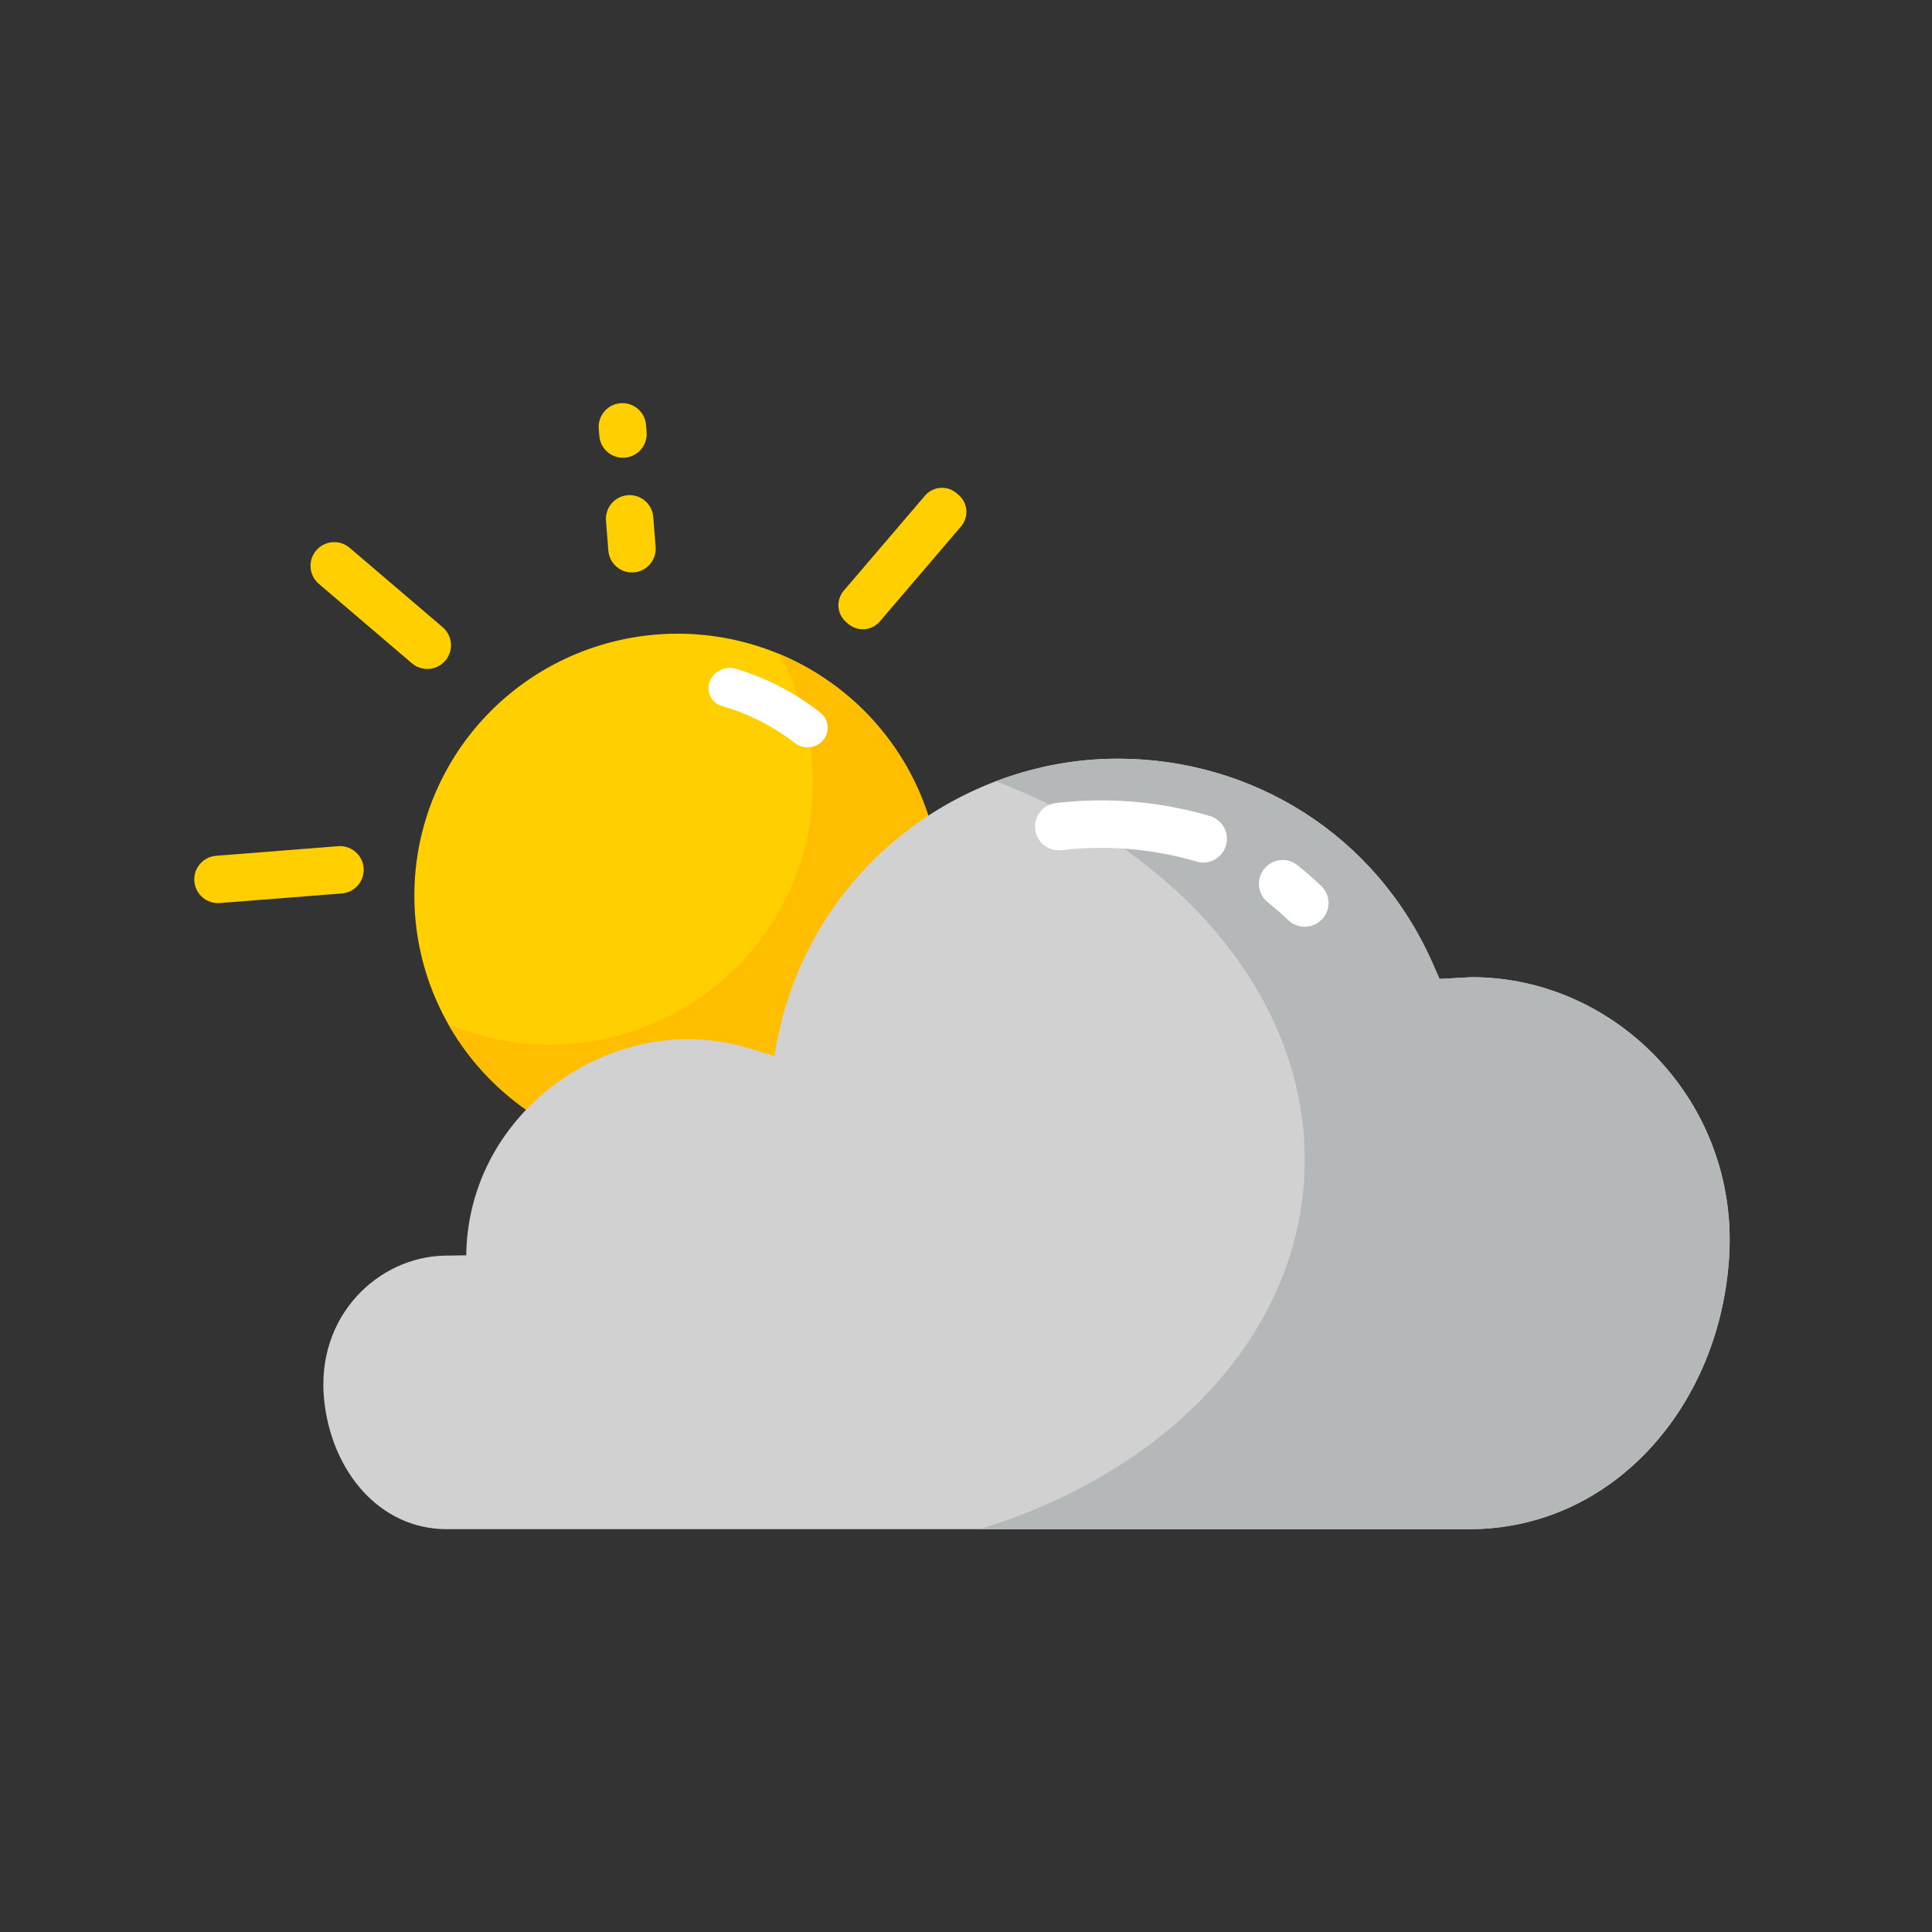 <svg xmlns="http://www.w3.org/2000/svg" xmlns:xlink="http://www.w3.org/1999/xlink" width="1080" zoomAndPan="magnify" viewBox="0 0 810 810" height="1080" preserveAspectRatio="xMidYMid meet" version="1.0"><rect x="0" y="0" width="810" height="810" fill="#333333" stroke="none"/><defs><clipPath id="b967345af8"><path d="M 135 318 L 726 318 L 726 641.113 L 135 641.113 Z M 135 318 " clip-rule="nonzero"/></clipPath><clipPath id="45ac4651ad"><path d="M 410 318 L 726 318 L 726 641.113 L 410 641.113 Z M 410 318 " clip-rule="nonzero"/></clipPath></defs><path fill="#ffcf00" d="M 270.855 178.172 L 271.094 181.203 C 271.523 186.676 267.434 191.461 261.961 191.891 C 256.484 192.32 251.699 188.234 251.266 182.762 L 251.027 179.73 C 250.598 174.258 254.688 169.477 260.16 169.047 C 265.637 168.613 270.422 172.703 270.855 178.172 Z M 270.855 178.172 " fill-opacity="1" fill-rule="nonzero"/><path fill="#ffcf00" d="M 146.59 229.668 L 185.598 262.973 C 189.773 266.535 190.27 272.809 186.703 276.984 C 183.137 281.156 176.859 281.648 172.684 278.086 L 133.672 244.781 C 129.496 241.215 129.004 234.945 132.57 230.77 C 136.137 226.598 142.414 226.105 146.59 229.668 Z M 146.59 229.668 " fill-opacity="1" fill-rule="nonzero"/><path fill="#ffcf00" d="M 90.613 358.789 L 141.762 354.77 C 147.234 354.34 152.023 358.426 152.453 363.898 C 152.883 369.367 148.793 374.152 143.32 374.582 L 92.172 378.602 C 86.695 379.031 81.91 374.945 81.48 369.473 C 81.047 364.004 85.141 359.219 90.613 358.789 Z M 90.613 358.789 " fill-opacity="1" fill-rule="nonzero"/><path fill="#ffcf00" d="M 402.922 220.711 L 368.887 260.535 C 365.516 264.477 359.586 264.945 355.641 261.578 L 354.809 260.863 C 350.863 257.496 350.395 251.57 353.766 247.629 L 387.801 207.805 C 391.172 203.859 397.102 203.395 401.047 206.762 L 401.879 207.477 C 405.824 210.844 406.293 216.77 402.922 220.711 Z M 402.922 220.711 " fill-opacity="1" fill-rule="nonzero"/><path fill="#ffcf00" d="M 273.887 216.746 L 274.875 229.293 C 275.305 234.766 271.219 239.551 265.742 239.98 C 260.266 240.41 255.48 236.324 255.051 230.852 L 254.062 218.305 C 253.633 212.832 257.719 208.047 263.195 207.617 C 268.672 207.188 273.457 211.273 273.887 216.746 Z M 273.887 216.746 " fill-opacity="1" fill-rule="nonzero"/><path fill="#ffcf00" d="M 394.441 375.465 C 394.441 377.262 394.395 379.059 394.309 380.852 C 394.219 382.648 394.086 384.441 393.91 386.227 C 393.73 388.016 393.512 389.797 393.246 391.574 C 392.98 393.352 392.672 395.121 392.32 396.887 C 391.965 398.648 391.57 400.398 391.133 402.145 C 390.691 403.887 390.211 405.617 389.688 407.336 C 389.164 409.055 388.598 410.762 387.988 412.453 C 387.379 414.145 386.73 415.82 386.039 417.48 C 385.348 419.141 384.617 420.781 383.844 422.406 C 383.07 424.031 382.258 425.637 381.41 427.219 C 380.559 428.805 379.668 430.367 378.738 431.91 C 377.809 433.449 376.844 434.969 375.84 436.461 C 374.836 437.957 373.797 439.426 372.723 440.867 C 371.645 442.312 370.535 443.727 369.391 445.117 C 368.242 446.504 367.062 447.863 365.852 449.195 C 364.637 450.527 363.395 451.828 362.117 453.098 C 360.84 454.371 359.531 455.609 358.191 456.816 C 356.855 458.02 355.488 459.195 354.09 460.336 C 352.695 461.473 351.27 462.578 349.82 463.648 C 348.371 464.719 346.895 465.754 345.391 466.754 C 343.891 467.75 342.363 468.711 340.816 469.637 C 339.266 470.559 337.695 471.445 336.102 472.293 C 334.508 473.137 332.898 473.945 331.266 474.715 C 329.633 475.484 327.98 476.211 326.312 476.898 C 324.645 477.586 322.957 478.23 321.258 478.836 C 319.559 479.441 317.844 480.008 316.113 480.527 C 314.387 481.051 312.645 481.527 310.895 481.965 C 309.141 482.402 307.379 482.797 305.609 483.145 C 303.836 483.496 302.059 483.805 300.273 484.066 C 298.484 484.332 296.691 484.551 294.895 484.727 C 293.098 484.902 291.297 485.035 289.492 485.125 C 287.691 485.211 285.883 485.254 284.078 485.254 C 282.273 485.254 280.469 485.211 278.664 485.125 C 276.859 485.035 275.059 484.902 273.262 484.727 C 271.465 484.551 269.672 484.332 267.887 484.066 C 266.098 483.805 264.32 483.496 262.547 483.145 C 260.777 482.797 259.016 482.402 257.262 481.965 C 255.512 481.527 253.77 481.051 252.043 480.527 C 250.312 480.008 248.602 479.441 246.898 478.836 C 245.199 478.23 243.516 477.586 241.844 476.898 C 240.176 476.211 238.527 475.484 236.895 474.715 C 235.262 473.945 233.648 473.137 232.055 472.293 C 230.461 471.445 228.891 470.559 227.34 469.637 C 225.793 468.711 224.266 467.75 222.766 466.754 C 221.262 465.754 219.789 464.719 218.336 463.648 C 216.887 462.578 215.461 461.473 214.066 460.336 C 212.672 459.195 211.305 458.02 209.965 456.816 C 208.625 455.609 207.32 454.371 206.043 453.098 C 204.766 451.828 203.52 450.527 202.305 449.195 C 201.094 447.863 199.914 446.504 198.77 445.117 C 197.621 443.727 196.512 442.312 195.438 440.867 C 194.359 439.426 193.32 437.957 192.316 436.461 C 191.312 434.969 190.348 433.449 189.418 431.91 C 188.492 430.367 187.602 428.805 186.75 427.219 C 185.898 425.637 185.086 424.031 184.312 422.406 C 183.543 420.781 182.809 419.141 182.117 417.48 C 181.426 415.82 180.777 414.145 180.168 412.453 C 179.559 410.762 178.992 409.055 178.469 407.336 C 177.945 405.617 177.465 403.887 177.023 402.145 C 176.586 400.398 176.191 398.648 175.84 396.887 C 175.484 395.121 175.176 393.352 174.91 391.574 C 174.648 389.797 174.426 388.016 174.25 386.227 C 174.07 384.441 173.938 382.648 173.852 380.852 C 173.762 379.059 173.719 377.262 173.719 375.465 C 173.719 373.668 173.762 371.875 173.852 370.078 C 173.938 368.285 174.07 366.492 174.25 364.707 C 174.426 362.918 174.648 361.133 174.91 359.355 C 175.176 357.578 175.484 355.809 175.84 354.047 C 176.191 352.285 176.586 350.531 177.023 348.789 C 177.465 347.047 177.945 345.316 178.469 343.598 C 178.992 341.875 179.559 340.172 180.168 338.48 C 180.777 336.789 181.426 335.113 182.117 333.453 C 182.809 331.793 183.543 330.148 184.312 328.527 C 185.086 326.902 185.898 325.297 186.75 323.711 C 187.602 322.129 188.492 320.566 189.418 319.023 C 190.348 317.48 191.312 315.965 192.316 314.473 C 193.32 312.977 194.359 311.508 195.438 310.066 C 196.512 308.621 197.621 307.207 198.77 305.816 C 199.914 304.43 201.094 303.066 202.305 301.738 C 203.52 300.406 204.766 299.105 206.043 297.832 C 207.32 296.562 208.625 295.324 209.965 294.117 C 211.305 292.91 212.672 291.738 214.066 290.598 C 215.461 289.457 216.887 288.352 218.336 287.281 C 219.789 286.211 221.262 285.18 222.766 284.18 C 224.266 283.184 225.793 282.223 227.34 281.297 C 228.891 280.375 230.461 279.488 232.055 278.641 C 233.648 277.793 235.262 276.988 236.895 276.219 C 238.527 275.449 240.176 274.723 241.844 274.035 C 243.516 273.348 245.199 272.699 246.898 272.094 C 248.602 271.488 250.312 270.926 252.043 270.406 C 253.77 269.883 255.512 269.402 257.262 268.969 C 259.016 268.531 260.777 268.137 262.547 267.785 C 264.32 267.438 266.098 267.129 267.887 266.867 C 269.672 266.602 271.465 266.383 273.262 266.207 C 275.059 266.031 276.859 265.898 278.664 265.809 C 280.469 265.723 282.273 265.676 284.078 265.676 C 285.883 265.676 287.691 265.723 289.492 265.809 C 291.297 265.898 293.098 266.031 294.895 266.207 C 296.691 266.383 298.484 266.602 300.273 266.867 C 302.059 267.129 303.836 267.438 305.609 267.785 C 307.379 268.137 309.141 268.531 310.895 268.969 C 312.645 269.402 314.387 269.883 316.113 270.406 C 317.844 270.926 319.559 271.488 321.258 272.094 C 322.957 272.699 324.645 273.348 326.312 274.035 C 327.98 274.723 329.633 275.449 331.266 276.219 C 332.898 276.988 334.508 277.793 336.102 278.641 C 337.695 279.488 339.266 280.375 340.816 281.297 C 342.363 282.223 343.891 283.184 345.391 284.18 C 346.895 285.18 348.371 286.211 349.82 287.281 C 351.27 288.352 352.695 289.457 354.09 290.598 C 355.488 291.738 356.855 292.91 358.191 294.117 C 359.531 295.324 360.84 296.562 362.117 297.832 C 363.395 299.105 364.637 300.406 365.852 301.738 C 367.062 303.066 368.242 304.43 369.391 305.816 C 370.535 307.207 371.645 308.621 372.723 310.066 C 373.797 311.508 374.836 312.977 375.84 314.473 C 376.844 315.965 377.809 317.48 378.738 319.023 C 379.668 320.566 380.559 322.129 381.41 323.711 C 382.258 325.297 383.07 326.902 383.844 328.527 C 384.617 330.148 385.348 331.793 386.039 333.453 C 386.73 335.113 387.379 336.789 387.988 338.48 C 388.598 340.172 389.164 341.875 389.688 343.598 C 390.211 345.316 390.695 347.047 391.133 348.789 C 391.57 350.531 391.965 352.285 392.32 354.047 C 392.672 355.809 392.98 357.578 393.246 359.355 C 393.512 361.133 393.73 362.918 393.91 364.707 C 394.086 366.492 394.219 368.285 394.309 370.078 C 394.395 371.875 394.441 373.668 394.441 375.465 Z M 394.441 375.465 " fill-opacity="1" fill-rule="nonzero"/><path fill="#ffbe00" d="M 326.547 274.105 C 335.633 290.059 340.824 308.5 340.824 328.145 C 340.824 388.781 291.414 437.934 230.465 437.934 C 215.414 437.934 201.07 434.934 187.996 429.504 C 206.953 462.793 242.879 485.254 284.078 485.254 C 345.027 485.254 394.441 436.102 394.441 375.465 C 394.441 329.805 366.414 290.656 326.547 274.105 Z M 326.547 274.105 " fill-opacity="1" fill-rule="nonzero"/><path fill="#ffffff" d="M 343.945 298.766 C 333.473 290.551 321.496 284.281 308.617 280.395 C 304.082 279.027 299.25 281.332 297.551 285.73 C 295.906 289.984 298.25 294.746 302.648 296.004 C 313.801 299.195 324.18 304.5 333.25 311.52 C 336.121 313.742 340.082 313.941 343.156 312.008 C 343.184 311.992 343.207 311.977 343.23 311.961 C 347.969 308.98 348.348 302.219 343.945 298.766 Z M 343.945 298.766 " fill-opacity="1" fill-rule="nonzero"/><g clip-path="url(#b967345af8)"><path fill="#d1d1d2" d="M 617.129 409.699 C 616.016 409.699 614.922 409.781 613.828 409.863 L 603.523 410.41 L 600.613 403.809 C 576.898 350.016 525.09 318.086 468.629 318.086 C 400.789 318.086 336.316 367.113 324.676 442.75 L 314.281 439.59 C 305.754 436.996 297.051 435.676 288.434 435.676 C 242.148 435.676 196.152 473.184 195.477 526.293 L 186.605 526.43 C 158.66 526.855 132.148 551.723 135.922 587.188 C 139.07 616.754 158.996 641.117 187.363 641.117 L 615.957 641.117 C 676.059 641.117 721.105 589.734 724.957 526.848 C 728.938 461.801 677.227 409.699 617.129 409.699 Z M 617.129 409.699 " fill-opacity="1" fill-rule="nonzero"/></g><g clip-path="url(#45ac4651ad)"><path fill="#b5b8b9" d="M 617.129 409.699 C 616.016 409.699 614.922 409.781 613.828 409.863 L 603.523 410.41 L 600.613 403.809 C 576.898 350.016 525.09 318.086 468.629 318.086 C 451.086 318.086 433.766 321.363 417.527 327.535 C 497.328 358.066 550.93 422.57 546.789 493.941 C 542.844 561.996 487.473 617.777 410.562 641.121 L 615.957 641.121 C 676.055 641.121 721.102 589.734 724.953 526.848 C 728.938 461.801 677.227 409.699 617.129 409.699 Z M 617.129 409.699 " fill-opacity="1" fill-rule="nonzero"/></g><path fill="#ffffff" d="M 433.961 347.051 L 433.961 347.062 C 434.25 352.809 439.344 357.113 445.062 356.434 C 464.172 354.164 483.461 355.859 501.719 361.227 C 506.383 362.602 511.352 360.328 513.438 355.938 C 516.07 350.402 513.113 343.836 507.23 342.113 C 486.445 336.016 464.488 334.094 442.738 336.668 C 437.535 337.285 433.695 341.82 433.961 347.051 Z M 433.961 347.051 " fill-opacity="1" fill-rule="nonzero"/><path fill="#ffffff" d="M 553.883 371.379 C 550.668 368.34 547.34 365.449 543.91 362.703 C 539.387 359.082 532.715 360.176 529.512 365.004 L 529.449 365.102 C 526.625 369.367 527.52 375.078 531.516 378.281 C 534.48 380.66 537.359 383.168 540.137 385.797 C 544.223 389.66 550.668 389.445 554.406 385.246 L 554.484 385.16 C 558.043 381.16 557.773 375.059 553.883 371.379 Z M 553.883 371.379 " fill-opacity="1" fill-rule="nonzero"/></svg>
